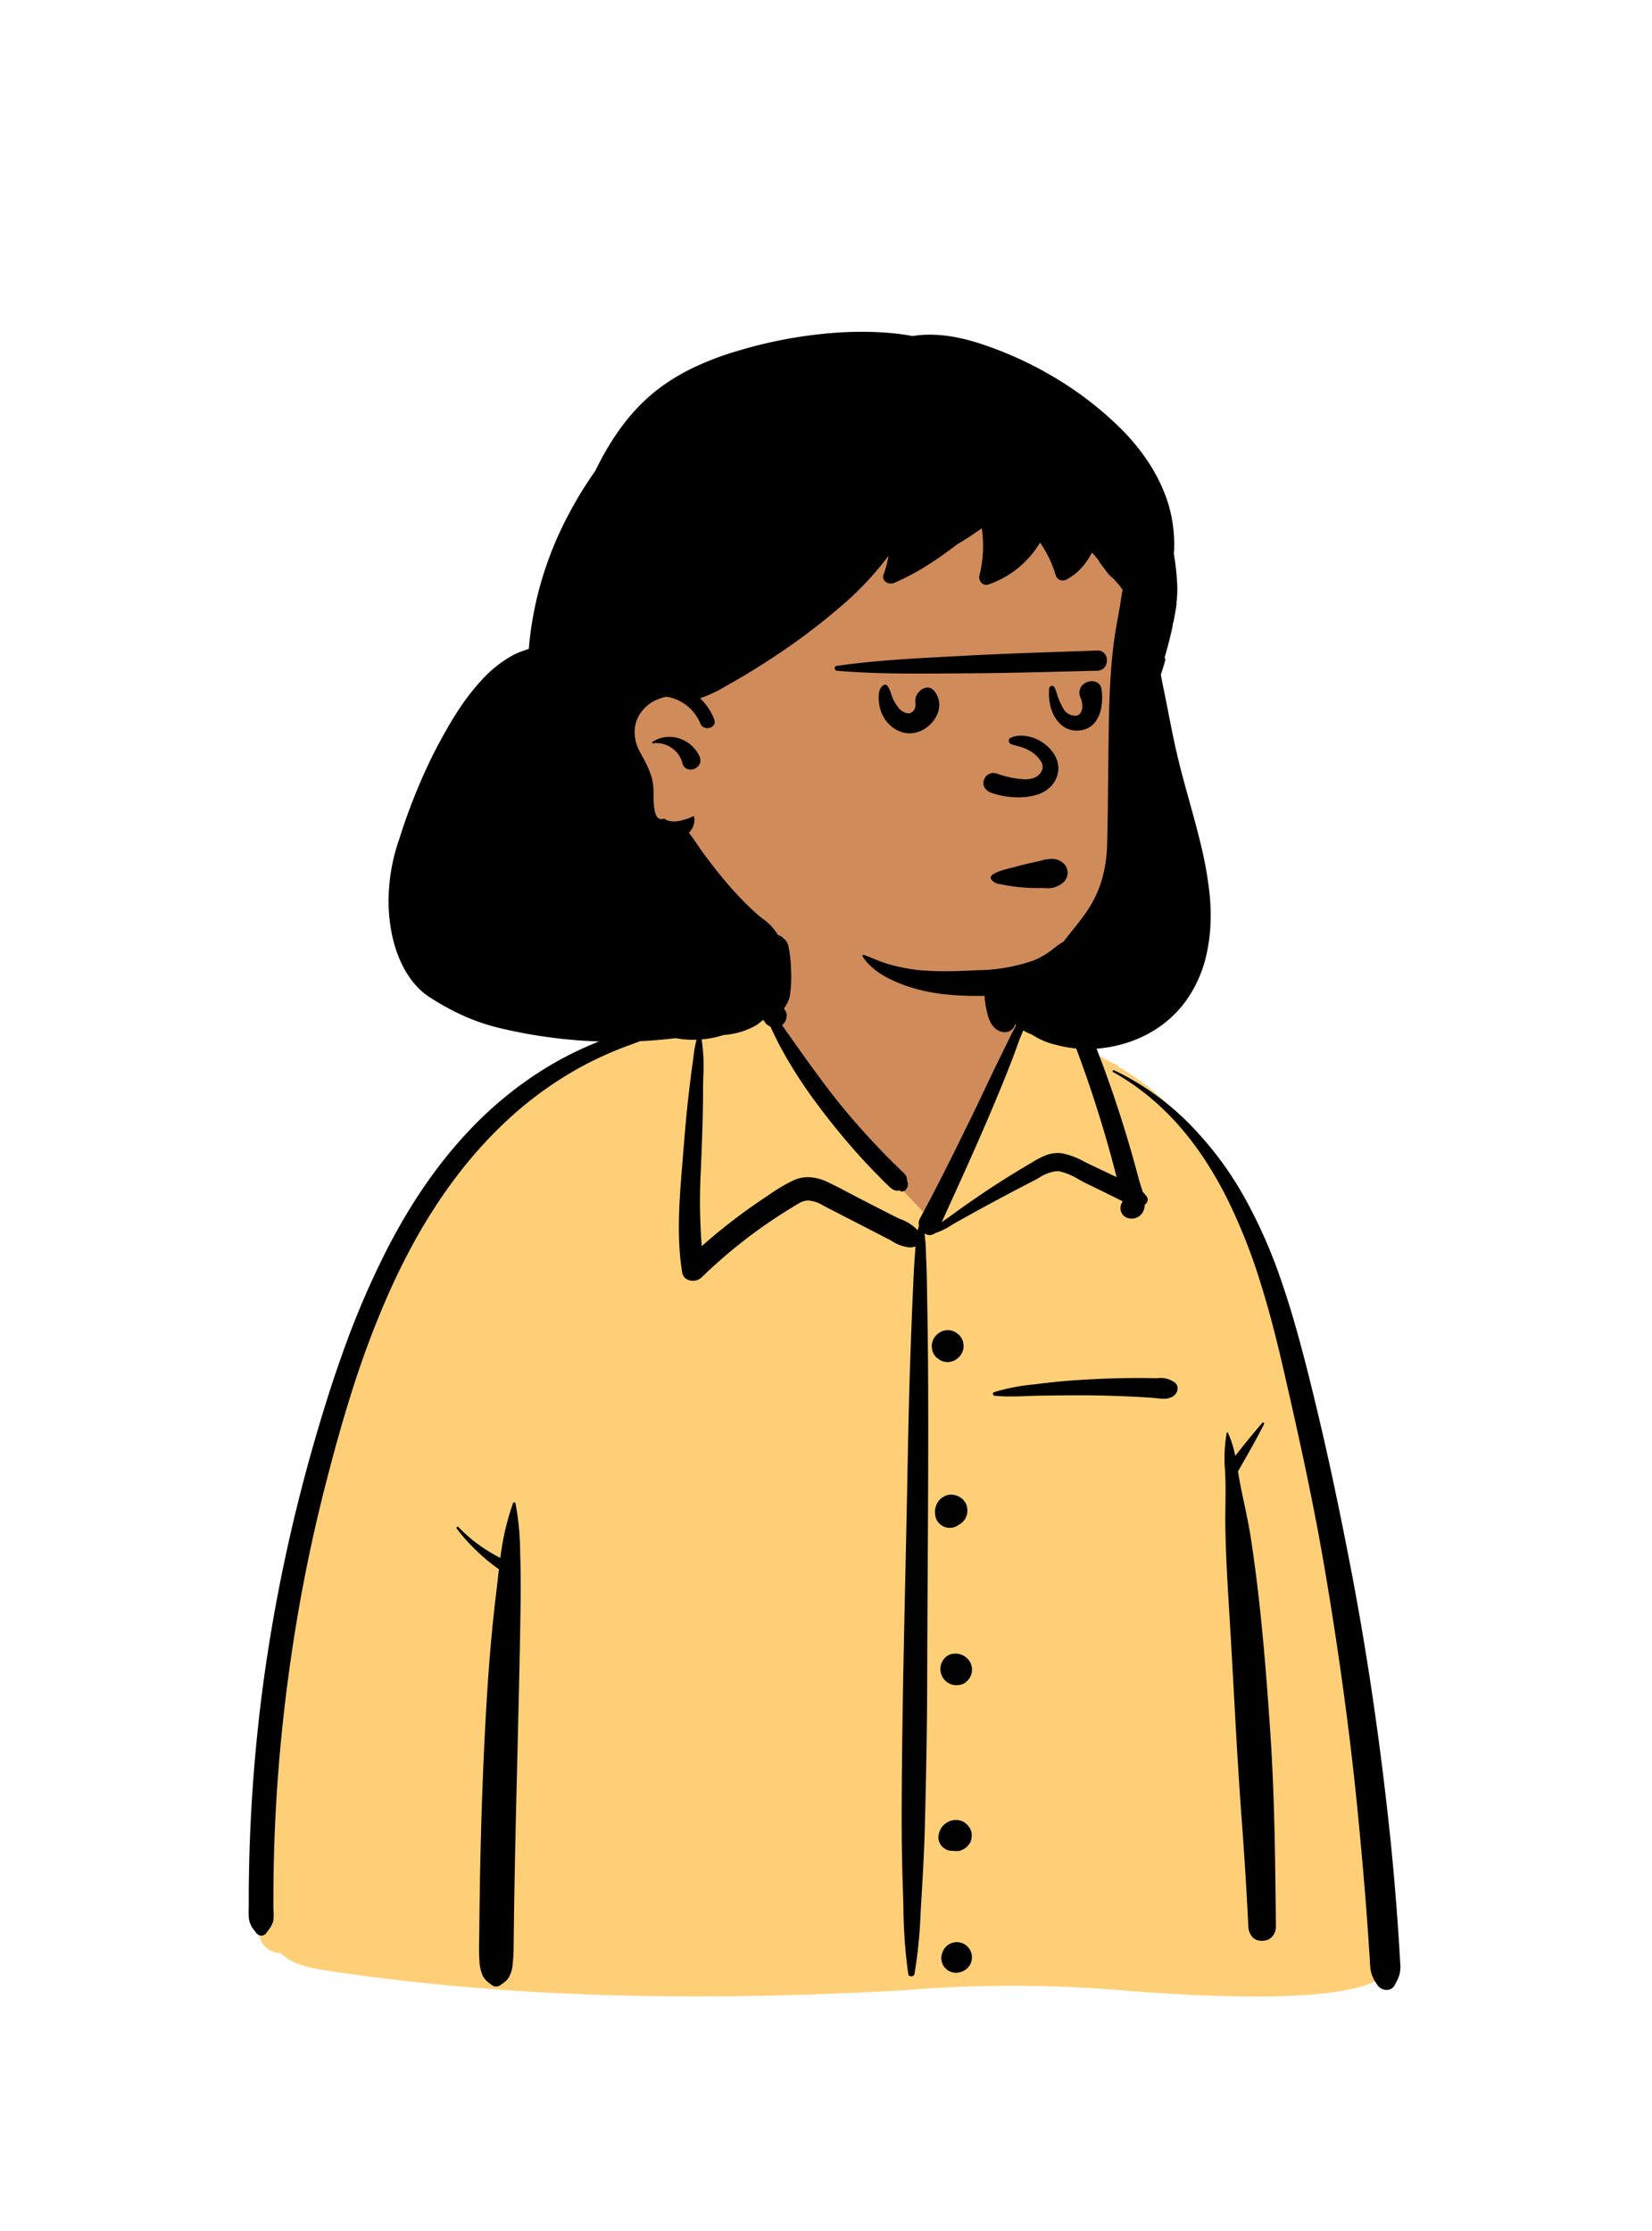 <svg id="peep-88" xmlns="http://www.w3.org/2000/svg" width="240" height="324" viewBox="0 0 240 324">
  <g id="BODY" transform="translate(31.056 135.053)">
    <path id="_Skin" data-name="✋ Skin" d="M10.07,157.667c27.6,4.194,55.7,4.4,83.533,2.882a194.276,194.276,0,0,1,33.068.081c6.5.484,35.016,2.664,37.345-3.163-1.466-31.027-4.436-62.319-13.546-92.159-3.746-10.6-6.964-19.39-14.276-28.158-2.3-2.394-7.274-7.415-10.122-9.052-2.467-1.418-3.5-.912-4.915-3.308-1.408-2.647-2.446-7.067-4.445-8.934-2.035-1.9-5.051-1.221-8.79-.609.687-9.285-3.6-11.649-9.5-13.415C88.049-2.129,77.8-.14,75.193,12.494c-4.841,0-7.561,2.084-10.5,4.087-1.2.819-.366,2.9-1.8,3.548-2.656.946-7.349.714-9.907,1.879C41.355,27.3,31,34.979,24.2,46.192,8.946,70.131-1.529,120.558.283,148.931c-.794,1.246.3,3.032.583,4.372a2.55,2.55,0,0,0,2.684,1.808C5.213,156.9,7.783,157.3,10.07,157.667Z" transform="translate(6.338 -6.763)" fill="#d08b5b"/>
    <path id="_Top" data-name="👕 Top" d="M67.493,2.777A9.532,9.532,0,0,1,74.385,0l.118,0,.857.038-.573,2.812-.029.133-.117.488-.156.639-.055.235-.058.26-.027.125-.026.123-.244,1.195.046.106-.013.271c-.038.981.173,1.521.639,1.694l.037.013.266.085.217.47c.5,1.076.964,2.016,1.442,2.9a65.207,65.207,0,0,0,4.971,7.755q2.731,3.7,5.689,7.049c.887,1,1.823,2.012,2.82,3.039l.858.879.273.276.184.183.229.224.33.315.239.235.078.074a1.77,1.77,0,0,0,.241.2l.025.016.075.045L96.7,36.065l1.405.773.667.37.135-.269.027-.086,1.479-3.248.9-1.989c1.853-4.093,3.295-7.349,4.613-10.449l.164-.387.486-1.154.257-.615c1.178-2.825,2.049-5.005,2.828-7.124l.111-.3.164-.453.244-.683.044-.117c.212-.542-.308-2.512-.82-3.591l-.029-.06-.133-.267-.144-.282a9.764,9.764,0,0,1-.79-2.283q-.05-.216-.094-.434l-.043-.22-.027-.144-.038-.2-.054-.289,1.146-.192.629-.1.274-.043c.355-.055.671-.1.969-.138l.111-.014.2-.024.007.039.409.04.3.031a29.571,29.571,0,0,1,3.467.526l.081.019.146.037.067.018a3.119,3.119,0,0,1,1.773,1.273,7.362,7.362,0,0,1,.834,1.654l.115.287.381.942q.067.172.207.55l.323.88,1.62,4.475,1.658.872c.771.4,1.334.694,1.612.832l.1.048.071.032.571.227-.061.178.069.039c6.824,3.927,12.087,9.969,16.185,17.989l.124.244.127.252c3.266,6.533,5.605,13.824,7.889,23.557l.141.605.111.481.6,2.6c2.238,9.807,3.775,17.121,5.048,24.3l.083.468.212,1.219q2.4,13.932,4.007,27.606l.178,1.534c.447,3.916.85,7.964,1.288,12.825l.059.653.193,2.183q.308,3.529.563,7.044l.083,1.171.171,2.546.1,1.451.012.2.041.756.011.177c.015.227.033.419.055.6l.017.13.019.127a3.134,3.134,0,0,0,.353,1l.048.087.317.567-.575.3c-3,1.58-8.9,2.275-17,2.311h-.752c-3.934,0-8.1-.154-12.454-.413l-.984-.06-.821-.052-1.055-.071-.548-.038-2.288-.167a192.825,192.825,0,0,0-32.972-.079c-31,1.7-57.758.981-82.908-2.775l-.762-.115-.561-.091-.335-.056c-2.668-.456-4.343-1.04-5.65-2.265l-.068-.065-.057-.056H3.352a3.194,3.194,0,0,1-2.968-2.137l-.023-.068-.029-.095-.02-.094c-.021-.091-.047-.19-.078-.3l-.025-.083L0,140.267l.7-.128A.3.3,0,0,0,.884,140l.058-.083.1-.14.244-.334a2.671,2.671,0,0,0,.451-.823,3,3,0,0,0,.071-.827l0-.177-.028-.642c0-.052,0-.1,0-.14v-.969l0-.994c0-.434,0-.857.007-1.272l.006-.618.006-.5q.051-4.13.242-8.251.375-8.044,1.285-16.051A242.17,242.17,0,0,1,9.1,76.164l.262-1.031a173.453,173.453,0,0,1,9-27.4c4.4-10,9.759-18.234,16.51-24.814a54.356,54.356,0,0,1,12.19-9.015,52.993,52.993,0,0,1,6.434-2.893l.328-.122.53-.194.406-.15,1.309-.489c.275-.1.575-.219.929-.358l.219-.087,2.345-.936.389-.153.433-.168.318-.122c.52-.2.991-.372,1.429-.524l.258-.089.235-.079,1-.346-.02.911A1.757,1.757,0,0,0,64.094,9.5l.012.01.012.01.011.007.061,0h.236a.412.412,0,0,0,.069-.047c.337-.286.493-.669.645-1.549l.04-.245.07-.458.028-.173a4.984,4.984,0,0,1,.361-1.333,7.848,7.848,0,0,1,.961-1.6L66.689,4l.36-.433L67.1,3.5a1.091,1.091,0,0,0,.218-.381l.006-.028.036-.182Z" transform="translate(6.338 4.851)" fill="#ffcf77"/>
    <path id="_Ink" data-name="🖍 Ink" d="M165.324,152.975a1.642,1.642,0,0,1-1.347-.714l-.164-.252a4.681,4.681,0,0,1-.8-1.842,13.807,13.807,0,0,1-.131-1.492c-.011-.213-.022-.433-.038-.647-.052-.724-.1-1.454-.148-2.16v-.017c-.038-.565-.076-1.149-.117-1.723-.19-2.714-.407-5.474-.645-8.2-.739-8.463-1.242-13.084-1.6-16.165-1.078-9.347-2.465-18.963-4.12-28.583-1.638-9.518-3.714-18.89-5.714-27.6l-.218-.948c-1.111-4.828-2.146-8.723-3.255-12.258A82.79,82.79,0,0,0,142.3,38.358a56.684,56.684,0,0,0-3.135-5.556,45.354,45.354,0,0,0-3.772-5.062,38.288,38.288,0,0,0-4.5-4.425,35.1,35.1,0,0,0-5.314-3.644.131.131,0,0,1-.07-.152.155.155,0,0,1,.22-.1,38.64,38.64,0,0,1,10.854,7.7,49.594,49.594,0,0,1,8.029,10.664A74.006,74.006,0,0,1,150.2,50.534c1.584,4.646,2.831,9.389,3.843,13.415l.081.323c2.186,8.727,4.237,18.193,6.271,28.938.908,4.8,1.757,9.765,2.522,14.769.736,4.813,1.419,9.807,2.028,14.846.656,5.423,1.159,10.245,1.536,14.74.206,2.459.4,4.944.562,7.385.078,1.138.137,2.077.185,2.956l.039.74c.005.106.012.214.018.318a5.523,5.523,0,0,1-.071,1.687,6.247,6.247,0,0,1-.568,1.335c-.044.085-.094.181-.142.276A1.282,1.282,0,0,1,165.324,152.975Zm-129.375-.492a1.11,1.11,0,0,1-.7-.274l-.132-.1-.093-.073,0,0a3.112,3.112,0,0,1-.992-1.069,6,6,0,0,1-.513-2.367l0-.02c-.076-.948-.056-1.921-.036-2.862.006-.3.013-.608.016-.914.025-2.5.061-5.038.1-7.551.177-10.1.526-19.149,1.066-27.675.288-4.539.674-8.918,1.148-13.016l.1-.81c.073-.615.144-1.24.212-1.843.075-.661.152-1.344.234-2.021A28.466,28.466,0,0,1,30.237,86a.181.181,0,0,1-.02-.194.167.167,0,0,1,.144-.1.16.16,0,0,1,.115.054,22.236,22.236,0,0,0,2.865,2.5,23.967,23.967,0,0,0,3.225,1.98A36.937,36.937,0,0,1,38.4,82.3a.215.215,0,0,1,.2-.134.16.16,0,0,1,.163.134,38.843,38.843,0,0,1,.676,7.144q.007.22.014.44c.072,2.192.086,4.587.043,7.538-.1,7.151-.283,14.415-.456,21.44l0,.093c-.049,2.009-.1,4.087-.149,6.13-.1,4.062-.206,8.884-.291,13.841-.029,1.7-.055,3.448-.076,5.191l-.025,2.282a27.85,27.85,0,0,1-.162,3.014,4.291,4.291,0,0,1-.62,1.864,2.639,2.639,0,0,1-.757.712c-.077.055-.156.111-.233.17l-.067.052A1.133,1.133,0,0,1,35.949,152.483ZM96.271,151a.429.429,0,0,1-.451-.34,74.624,74.624,0,0,1-.7-9.749v-.023c-.013-.46-.026-.935-.04-1.4l-.024-.745c-.139-4.042-.2-8.08-.188-12,.042-11.765.306-23.721.561-35.284v0l0-.072c.053-2.421.109-4.925.161-7.387.041-1.921.079-3.874.115-5.764v-.051c.1-5.133.2-10.441.375-15.662.129-3.892.263-7.405.411-10.739l.014-.307v0c.065-1.469.132-2.988.232-4.481l.048-.684c.016-.221.031-.443.046-.658v0c.015-.216.03-.44.046-.661a2.464,2.464,0,0,1-.848.15,5.653,5.653,0,0,1-2.589-.932c-.2-.112-.414-.228-.619-.334l-1.228-.632-.091-.047c-1.032-.532-2.1-1.081-3.164-1.628l-1.5-.766L83.848,39.26l-.335-.173h0a4.9,4.9,0,0,0-2.2-.757,2.6,2.6,0,0,0-1.29.365A73.807,73.807,0,0,0,65.766,49.53a1.8,1.8,0,0,1-1.228.454,1.761,1.761,0,0,1-1-.294,1.32,1.32,0,0,1-.557-.9,37.385,37.385,0,0,1-.414-3.966c-.067-1.248-.084-2.55-.052-3.982.059-2.657.282-5.355.5-7.963l0-.042q.036-.434.071-.867l.168-2.076c.182-2.215.411-4.83.723-7.428l.014-.113v0c.126-1.048.256-2.131.4-3.195l.112-.827c.033-.238.065-.48.1-.714v-.006a18.768,18.768,0,0,1,.595-3.138.9.9,0,0,1-.347-.205,2.482,2.482,0,0,1-.675-2.1,7.773,7.773,0,0,1,.6-2.258,10.007,10.007,0,0,1,2.338-3.421,1.278,1.278,0,0,1,.84-.359,12.6,12.6,0,0,1,2.715-1.388,8.549,8.549,0,0,1,2.863-.517,7.7,7.7,0,0,1,2.328.363c.1-.454.17-.8.242-1.121l.086-.372c.047-.2.087-.429.13-.671a9.689,9.689,0,0,1,.306-1.347A2.139,2.139,0,0,1,77.279.023.1.1,0,0,1,77.341,0a.064.064,0,0,1,.05.023A2.765,2.765,0,0,1,77.8,1.865c0,.129,0,.251,0,.372l0,.069c.031.942.043,1.941.039,3.241L77.836,8.99c0,.175-.006.356-.012.532-.009.3-.019.611,0,.911l.013.184a1.135,1.135,0,0,1,.3,1.049,1.487,1.487,0,0,1-.66,1.182l.819,1.163.82,1.162c2.047,2.9,3.644,5.1,5.179,7.106,1.755,2.3,3.7,4.608,5.78,6.865,1.064,1.155,2.055,2.193,3.028,3.171.29.292.589.583.879.864l.394.383.422.418c.058.058.117.114.18.173h0a2.583,2.583,0,0,1,.548.639,1.93,1.93,0,0,1,.117.515,1.171,1.171,0,0,0,.038.207,1.2,1.2,0,0,1-.1,1.1.8.8,0,0,1-.678.4.906.906,0,0,1-.327-.065l.04-.027c.053-.037.077-.062.073-.075s-.013-.011-.032-.011a1.7,1.7,0,0,0-.352.081,1.412,1.412,0,0,1-.654-.16l-.061-.033a2.874,2.874,0,0,1-.656-.536l-.119-.117-.058-.055c-.451-.423-.891-.874-1.316-1.31l-.235-.241c-1.126-1.151-2.145-2.244-3.115-3.342-1.967-2.227-3.892-4.613-5.724-7.092a66.179,66.179,0,0,1-5.019-7.83c-.5-.935-1-1.937-1.56-3.154a1.454,1.454,0,0,1-.938-.919,3.8,3.8,0,0,1-.172-1.547,14.28,14.28,0,0,1-.857-2.514.141.141,0,0,1,.131-.166.111.111,0,0,1,.084.041,13.833,13.833,0,0,1,.86,1.1c.094-.461.2-.9.3-1.28v0c.07-.283.13-.528.172-.728l.423-2.077c-.133-.007-.27-.011-.408-.011a9.02,9.02,0,0,0-3.386.684,8.33,8.33,0,0,0-2.847,1.9,2.158,2.158,0,0,1-.566.942h0c-.065.077-.133.157-.2.241a7.3,7.3,0,0,0-.966,1.573,6.361,6.361,0,0,0-.382,1.61,3.659,3.659,0,0,1-.931,2.374,1.054,1.054,0,0,1-.365.2,27.39,27.39,0,0,1,.3,6.029v0c-.014.576-.028,1.172-.03,1.745v.223c0,2.961-.1,5.941-.2,8.5l-.111,2.8a82.783,82.783,0,0,0,.125,11.192c1.654-1.466,3.385-2.88,5.144-4.205,1.158-.872,2.358-1.727,3.565-2.54l.984-.658.041-.028a24.084,24.084,0,0,1,3.635-2.143,5.045,5.045,0,0,1,2.063-.443,6.753,6.753,0,0,1,2.86.716c1.113.519,2.219,1.1,3.289,1.669h0c.491.259,1,.528,1.5.785,1.237.637,2.493,1.278,3.707,1.9l.174.089.982.5c.26.133.547.262.851.4a6.723,6.723,0,0,1,2.585,1.657c.052-.233.112-.458.177-.669a1.478,1.478,0,0,1,.142-1.054c2.577-4.737,4.934-9.516,7.528-14.824.6-1.233,1.2-2.493,1.779-3.712l0-.006c.6-1.269,1.224-2.582,1.854-3.866l1.2-2.451c.241-.491.427-.869.6-1.224s.357-.708.532-1.053c.129-.252.262-.513.391-.77.06-.119.128-.24.194-.358v0c.076-.135.154-.274.221-.412l.06-.13c0-.006.219-.687.134-.818a.043.043,0,0,0-.038-.021.077.077,0,0,0-.027.006l-.019.009a.116.116,0,0,1-.057.016.1.1,0,0,1-.09-.06.119.119,0,0,1,.015-.127.41.41,0,0,1,.323-.173.816.816,0,0,1,.618.492c.4.8-.1,1.949-.5,2.875-.1.235-.2.457-.268.652l-.019.053c-1.124,3.183-2.391,6.275-3.593,9.143-2.319,5.534-4.845,11.08-7.288,16.444l-.348.765-.031.1c.316-.243.645-.472.962-.694h0c.243-.17.473-.33.691-.492,1.3-.967,2.69-1.913,3.912-2.749,2.218-1.516,4.641-3.042,7.406-4.666l.5-.3a11.135,11.135,0,0,1,1.629-.812,4.854,4.854,0,0,1,1.738-.341,4.326,4.326,0,0,1,.629.046,11.228,11.228,0,0,1,3.283,1.236c.213.106.432.216.646.319l.129.062,3.871,1.841c-.379-1.514-.814-3.127-1.329-4.931-.9-3.145-1.909-6.34-3-9.5-.98-2.827-2.052-5.675-3.277-8.708l-.35-.863-.038-.1-.011-.029a8.252,8.252,0,0,0-.806-1.657A2.516,2.516,0,0,0,115.828,8.1a5.84,5.84,0,0,0-1.517-.145h-.405a4.035,4.035,0,0,1-2.22-.451.165.165,0,0,1-.073-.166.147.147,0,0,1,.111-.123l.763-.192a13.887,13.887,0,0,1,3.234-.509,5.006,5.006,0,0,1,1.234.141,4.781,4.781,0,0,1,1.989,1.11,6.966,6.966,0,0,1,1.42,1.792,29.281,29.281,0,0,1,1.612,3.666c.113.293.23.6.348.894l.1.24c.7,1.745,1.372,3.5,2,5.214,1.257,3.447,2.43,7.015,3.486,10.6.481,1.636.955,3.331,1.448,5.182.069.261.162.55.26.856v0c.091.282.184.574.27.875a5.012,5.012,0,0,1,.583.68.726.726,0,0,1,.131.561.979.979,0,0,1-.422.614,2.243,2.243,0,0,1-.341,1.191,1.871,1.871,0,0,1-1.574.829,1.666,1.666,0,0,1-1.213-.486,1.528,1.528,0,0,1-.392-1.165,1.449,1.449,0,0,1,.29-.776l0-.037-.019-.067c-.238-.114-.472-.233-.719-.359h0c-.176-.09-.358-.183-.543-.274L121.592,35.8c-.314-.155-.63-.329-.966-.514a9.492,9.492,0,0,0-2.824-1.189,2.189,2.189,0,0,0-.364-.03,5.812,5.812,0,0,0-2.625.97c-.2.111-.384.215-.566.311l-.068.035c-2.772,1.421-5.493,2.882-7.555,4-.711.384-1.429.784-2.122,1.171l-.009.005c-.5.277-1.01.563-1.517.841-.28.153-.56.322-.856.5h0a10.108,10.108,0,0,1-2.406,1.177,1.233,1.233,0,0,1-.771.271,1.469,1.469,0,0,1-.766-.23A23.857,23.857,0,0,1,98.4,46.1c.011.341.023.693.04,1.041.073,1.494.095,3.016.116,4.488,0,.308.009.627.014.94l.012.678c.074,3.83.117,7.756.133,12,.035,9.078-.018,18.307-.068,27.233-.029,5.083-.059,10.339-.072,15.511-.016,6.261-.123,12.885-.346,21.477-.082,3.169-.261,6.352-.422,9.088l-.1,1.651c-.029.495-.058,1-.085,1.484a69.959,69.959,0,0,1-.89,8.96A.447.447,0,0,1,96.271,151Zm6.5-.51a2.192,2.192,0,0,1-.569-.077,2.144,2.144,0,0,1-1.5-2.636l.052-.124a2.206,2.206,0,0,1,1.537-1.538,2.175,2.175,0,0,1,.577-.077,2.192,2.192,0,0,1,2.134,1.639,2.2,2.2,0,0,1-1.462,2.661l-.079.024-.124.052A2.195,2.195,0,0,1,102.771,150.487Zm44.492-4.65a3.718,3.718,0,0,1-.559-.048,1.589,1.589,0,0,1-1.051-.718,2.448,2.448,0,0,1-.419-1.214c-.235-4.922-.557-10.118-.986-15.883-.463-6.225-.813-12.565-1.15-18.7v-.014c-.171-3.1-.348-6.312-.537-9.466l-.2-3.282c-.194-3.231-.406-6.987-.472-10.676-.019-1.069,0-2.155.012-3.2.018-1.269.037-2.581-.005-3.87-.012-.368-.029-.75-.045-1.119a21.455,21.455,0,0,1,.233-5.561.1.1,0,0,1,.1-.072.087.087,0,0,1,.082.048,14.763,14.763,0,0,1,1.058,3.356c1.232-1.558,2.562-3.219,3.945-4.808a.137.137,0,0,1,.1-.052.167.167,0,0,1,.136.083.162.162,0,0,1,.009.161c-1.195,2.343-2.512,4.642-3.787,6.865.1.607.2,1.235.324,1.85.176.9.368,1.806.554,2.683v0c.347,1.635.706,3.326.967,5.019,1.508,9.751,2.256,19.68,2.839,28.222.63,9.229.725,18.623.818,27.708l.007.7a2.09,2.09,0,0,1-.414,1.216,1.722,1.722,0,0,1-1.056.716A2.751,2.751,0,0,1,147.264,145.836Zm-145.41-.748a.962.962,0,0,1-.766-.418l-.148-.2-.023-.031a3.485,3.485,0,0,1-.883-1.818C-.01,142.071,0,141.5.007,140.947c0-.241.007-.489.006-.733-.006-1.444.008-2.975.045-4.819.062-3.061.184-6.166.363-9.23.371-6.319.987-12.595,1.831-18.652.76-5.456,1.725-10.977,2.866-16.41,1.134-5.4,2.471-10.839,3.974-16.178,1.6-5.683,3.159-10.6,4.765-15.02a124.643,124.643,0,0,1,6.23-14.463c1.139-2.221,2.352-4.365,3.6-6.37,1.322-2.116,2.724-4.139,4.17-6.012a63.7,63.7,0,0,1,4.78-5.522,55.877,55.877,0,0,1,5.434-4.9,52.9,52.9,0,0,1,5.609-3.863A49.171,49.171,0,0,1,49.76,15.7a32.157,32.157,0,0,1,6.611-2.036,32.77,32.77,0,0,1,4.486-.406c.733-.032,1.491-.065,2.242-.124h.013a.115.115,0,0,1,.12.116.151.151,0,0,1-.132.163,27.2,27.2,0,0,0-6.275,1.8l-.006,0c-.347.13-.706.265-1.057.393l-.2.074a52.81,52.81,0,0,0-7.008,3.1A53.629,53.629,0,0,0,36.5,27.686a63.78,63.78,0,0,0-5.011,5.5,71.839,71.839,0,0,0-4.352,5.995c-1.307,2.007-2.574,4.16-3.764,6.4-1.124,2.115-2.216,4.376-3.246,6.718a138.446,138.446,0,0,0-5.223,14.046c-1.332,4.209-2.6,8.748-4,14.283C9.6,85.788,8.448,91.127,7.483,96.5c-.939,5.229-1.728,10.634-2.346,16.063-.6,5.294-1.033,10.681-1.282,16.009-.127,2.725-.208,5.493-.242,8.229-.016,1.271-.022,2.65-.021,4.217,0,.178.009.366.018.564a5.066,5.066,0,0,1-.075,1.516,4.035,4.035,0,0,1-.709,1.247c-.082.112-.16.218-.234.325A.893.893,0,0,1,1.854,145.088Zm101.018-12.279-.116,0-.068,0,.041.005-.071-.008c-.067-.006-.134-.013-.2-.022l-.058-.007-.078-.009c-.03,0-.054,0-.077,0l-.053,0c-.037,0-.076.005-.114.005a2.006,2.006,0,0,1-1.288-.586,1.936,1.936,0,0,1-.431-.644,1.6,1.6,0,0,1-.149-.758l.02-.19a2.169,2.169,0,0,1,.2-.771,2.344,2.344,0,0,1,.569-.825,2.539,2.539,0,0,1,1.732-.705h.019a2.231,2.231,0,0,1,1.17.306l.458.355c.117.151.239.308.371.48a2.047,2.047,0,0,1,.265,1.424,1.67,1.67,0,0,1-.265.83l-.349.452a2.986,2.986,0,0,1-1.021.6A1.617,1.617,0,0,1,102.872,132.809Zm-.064-24.094a2.166,2.166,0,0,1-.87-.177,2.273,2.273,0,0,1-1.047-.864l-.041-.067c-.017-.027-.033-.055-.049-.084l-.022-.043a2.332,2.332,0,0,1,.35-2.713,2.059,2.059,0,0,1,1.546-.638,2.494,2.494,0,0,1,1.167.287,2.8,2.8,0,0,1,.457.334h0l.121.1a2.264,2.264,0,0,1,.666,1.608,2.037,2.037,0,0,1-.175.869,2.3,2.3,0,0,1-.491.74l-.1.093a1.851,1.851,0,0,1-.907.492A3.384,3.384,0,0,1,102.808,108.715Zm-.96-22.851a2.112,2.112,0,0,1-.561-.075,2.153,2.153,0,0,1-1.5-1.5L99.744,84a2.563,2.563,0,0,1,.048-1.1,2.991,2.991,0,0,1,.262-.655,2.324,2.324,0,0,1,.607-.7,2.588,2.588,0,0,1,.824-.42,1.806,1.806,0,0,1,.54-.085,1.774,1.774,0,0,1,.387.043,2.279,2.279,0,0,1,1.1.458,1.172,1.172,0,0,1,.417.417,1.759,1.759,0,0,1,.416.791l.083.618-.083.618-.234.556-.195.252a2.6,2.6,0,0,1-.809.675A2.174,2.174,0,0,1,101.848,85.864ZM132.923,67.12a9.27,9.27,0,0,1-1.034-.079c-.216-.025-.439-.05-.654-.065-1.094-.073-2.214-.136-3.328-.186-2.314-.1-4.424-.158-6.451-.167l-1.031,0c-1.644,0-3.414.016-5.411.048-.61.01-1.238.033-1.845.056-.819.031-1.666.062-2.5.062a22.079,22.079,0,0,1-2.289-.105.28.28,0,0,1-.259-.245.262.262,0,0,1,.188-.28,28.591,28.591,0,0,1,5.807-1.123l.687-.085c2.146-.271,4.384-.475,6.65-.606,2.426-.139,4.672-.214,6.867-.23.341,0,.688,0,1.031,0,.538,0,1.087,0,1.631.009l.665.009c.146,0,.288,0,.426,0a3.386,3.386,0,0,1,2.52.674,1.036,1.036,0,0,1,.359.861,1.435,1.435,0,0,1-.607,1.066A2.376,2.376,0,0,1,132.923,67.12Zm-31.3-5.325h-.073a2.318,2.318,0,0,1-1.169-.317l-.469-.363a2.325,2.325,0,0,1-.6-1.023l-.083-.616a2.4,2.4,0,0,1,2.244-2.319l.073,0a2.307,2.307,0,0,1,1.1.276l.073.041.469.362a2.326,2.326,0,0,1,.6,1.023l.083.616a2.4,2.4,0,0,1-2.244,2.32ZM109.9,13.884h-.055a2.2,2.2,0,0,1-1.474-.625,3.745,3.745,0,0,1-.861-1.415,13.25,13.25,0,0,1-.606-3.391,9.657,9.657,0,0,1,.245-3A8.269,8.269,0,0,1,108.352,2.7a.657.657,0,0,1,.552-.322.771.771,0,0,1,.58.3.631.631,0,0,1,.143.527,22.909,22.909,0,0,0,.489,4.819,9.145,9.145,0,0,0,.737,2.137l.144.283a2.481,2.481,0,0,1,.191,2.673,1.723,1.723,0,0,1-.549.552A1.41,1.41,0,0,1,109.9,13.884Z" transform="translate(5.07 0.962)"/>
  </g>
  <g id="HEAD" transform="translate(78.592 38.043)">
    <path id="_Skin-2" data-name="✋ Skin" d="M55.362.034C31.1-.853,7.914,15.495.108,38.6a2.607,2.607,0,0,0,2.979,3.2C1.266,51,5.247,63.372,15.617,64.677c2.124.269,4.259.114,6.386.309,1.9.174,12.217,5.995,16.082,7.358,8.137,2.849,28.612,2.328,36.757,0,.3.676,6.622-25.329,8.063-33.392.525-3.493-4.275-6.08-3.921-9.68.455-4.624,5.85-10.263,4.2-14.665C78.824,3.4,66.178.276,55.362.034Z" transform="translate(7.379 30.646)" fill="#d08b5b"/>
    <path id="_Ink-2" data-name="🖍 Ink" d="M101.558,104.16a17.517,17.517,0,0,1-4.387-.554l-.237-.063a10.589,10.589,0,0,1-3.482-1.493,7.048,7.048,0,0,1-2.755-1.8,7.207,7.207,0,0,1-1.181-1.818,3.768,3.768,0,0,1-.368-2.119c-1.065.087-2.233.129-3.571.129H85.35a41.721,41.721,0,0,1-4.635-.241,25.442,25.442,0,0,1-4.546-.911,19.776,19.776,0,0,1-4.062-1.677,11.263,11.263,0,0,1-1.818-1.268,7.733,7.733,0,0,1-1.431-1.623.149.149,0,0,1,0-.154.16.16,0,0,1,.135-.088.133.133,0,0,1,.043.007c.479.169.954.363,1.414.551a18.7,18.7,0,0,0,2.345.838,26.492,26.492,0,0,0,3.9.786,41.144,41.144,0,0,0,4.25.2c1.07,0,2.24-.032,3.575-.1l.893-.046a25.743,25.743,0,0,0,8.263-1.407A11.513,11.513,0,0,0,96.5,89.653l.135-.108a13.464,13.464,0,0,1,1.423-.993c.067-.086.139-.177.209-.268.323-.415.658-.833.982-1.237.784-.977,1.6-1.987,2.3-3.047a16.145,16.145,0,0,0,2.12-4.59,20.431,20.431,0,0,0,.718-5.02c.081-2.808.109-5.664.136-8.427v-.005c.009-.919.018-1.87.029-2.8l.016-1.248c.007-.555.014-1.12.021-1.667v-.024c.043-3.663.088-7.45.373-11.16.168-2.194.4-4.13.7-5.921l.073-.42.535-3.024c.049-.277.091-.561.131-.836.067-.452.135-.918.237-1.369a6.039,6.039,0,0,0-.647-.876c-.232-.261-.47-.516-.693-.755l-.167-.148a5.481,5.481,0,0,1-1.018-1.138l-.074-.116a10.256,10.256,0,0,1-.917-1.277l-.051-.089-.019-.025c-.061-.077-.124-.157-.189-.234-.21-.253-.436-.5-.691-.758a10.221,10.221,0,0,1-1.538,2.236,7.971,7.971,0,0,1-2.169,1.677,1.149,1.149,0,0,1-.531.133,1.047,1.047,0,0,1-1.018-.764,16.168,16.168,0,0,0-2.277-4.738,14.108,14.108,0,0,1-3.208,3.7A13.923,13.923,0,0,1,87.124,36.7a.944.944,0,0,1-.3.052.991.991,0,0,1-.776-.4,1.12,1.12,0,0,1-.216-.949,17.665,17.665,0,0,0,.348-6.874c-1.2.862-2.44,1.669-3.678,2.4a51.929,51.929,0,0,1-4.348,3.055,34.769,34.769,0,0,1-4.7,2.478,1.27,1.27,0,0,1-1.46-.369.873.873,0,0,1-.088-.824,15.843,15.843,0,0,0,.679-2.506l.034-.2s0-.008,0-.012v-.006a46.142,46.142,0,0,1-7.267,7.63,92.517,92.517,0,0,1-8.712,6.586c-2.527,1.7-5.211,3.349-7.556,4.642a19.15,19.15,0,0,1-3.8,1.8h-.038a8.534,8.534,0,0,1,2.055,3.08.876.876,0,0,1-.062.832,1.11,1.11,0,0,1-.919.44,1.091,1.091,0,0,1-1.036-.67l-.016-.04A6.366,6.366,0,0,0,40.387,53a6.31,6.31,0,0,0-1.839.634,5.286,5.286,0,0,0-1.5,1.166,4.979,4.979,0,0,0-1.3,3.01,6.005,6.005,0,0,0,.764,3.2l.164.308.146.272a15.807,15.807,0,0,1,1.434,3.229,9.814,9.814,0,0,1,.242,2.543,12.064,12.064,0,0,0,.131,2.041l.015.08a2.6,2.6,0,0,0,.3.871.777.777,0,0,0,.681.416,1.036,1.036,0,0,0,.231-.028c.064-.015.125-.035.182-.054a1.785,1.785,0,0,0,.627.321,2.737,2.737,0,0,0,.767.1,5.045,5.045,0,0,0,1.16-.155,9.075,9.075,0,0,0,1.736-.624,1.357,1.357,0,0,1,.1.467,2.691,2.691,0,0,1-.805,1.959c.452.573.873,1.188,1.28,1.783.311.455.633.924.965,1.37,1.264,1.7,2.354,3.072,3.43,4.328a48.83,48.83,0,0,0,4.018,4.145c.277.256.6.515.946.788a7.724,7.724,0,0,1,2.3,2.426,2.232,2.232,0,0,1,.954.58A2.344,2.344,0,0,1,58.1,89.27a19.153,19.153,0,0,1,.372,3.547,18.756,18.756,0,0,1-.167,3.567,4.252,4.252,0,0,1-1.039,2.06,8.6,8.6,0,0,1-1.8,1.476,1.038,1.038,0,0,1-.578.176,1.16,1.16,0,0,1-.541-.14,5.9,5.9,0,0,1-1.016.792,11.193,11.193,0,0,1-4.695,1.38,14.317,14.317,0,0,1-4.373.689,13.919,13.919,0,0,1-2.555-.236c-.846.1-1.6.179-2.3.241-2.112.184-4.259.278-6.381.278a72.316,72.316,0,0,1-17.172-2.055,29.512,29.512,0,0,1-5.133-1.79A36.61,36.61,0,0,1,5.909,96.6,9.746,9.746,0,0,1,4.054,95.02a12.461,12.461,0,0,1-1.539-2.091,15.99,15.99,0,0,1-1.2-2.522,19.774,19.774,0,0,1-.828-2.874A24.349,24.349,0,0,1,.05,81.041a27.383,27.383,0,0,1,1.355-6.959l.246-.734A84.744,84.744,0,0,1,6.573,61.171l.241-.462c1.133-2.161,2.053-3.775,2.983-5.234a34.2,34.2,0,0,1,3.625-4.794,17.755,17.755,0,0,1,4.716-3.758,13.34,13.34,0,0,1,1.751-.71h0c.159-.056.323-.114.484-.172l.016-.194.017-.193c.054-.657.119-1.264.2-1.857a50.487,50.487,0,0,1,1.376-6.832,51.624,51.624,0,0,1,2.32-6.606,57.032,57.032,0,0,1,5.72-10.154c.176-.362.335-.683.488-.982a38.668,38.668,0,0,1,3.267-5.338,28.247,28.247,0,0,1,4.215-4.612,26.263,26.263,0,0,1,2.843-2.136A30.479,30.479,0,0,1,43.906,5.39a41.649,41.649,0,0,1,6.61-2.558A66.083,66.083,0,0,1,65.067.124C66.313.042,67.551,0,68.746,0,70.13,0,71.5.056,72.828.167a32.145,32.145,0,0,1,3.264.448,15.779,15.779,0,0,1,2.544-.2,20.221,20.221,0,0,1,3.684.359,28.768,28.768,0,0,1,3.609.935,53.331,53.331,0,0,1,10.785,4.9,50.191,50.191,0,0,1,9.411,7.2,31.479,31.479,0,0,1,3.885,4.57,25.291,25.291,0,0,1,2.811,5.289,20,20,0,0,1,1.273,6.019l.013.249a15.752,15.752,0,0,1-.032,2.306,34.077,34.077,0,0,1,.508,4.93,17.377,17.377,0,0,1-.134,2.287l.032.072c-.13.879-.291,1.789-.478,2.7l-.046.059c-.018.128-.037.257-.056.381l0,.018-.022.147c-.106.493-.209.944-.314,1.38-.229.954-.494,1.949-.787,2.959a.378.378,0,0,0,.091.4c-.216.776-.446,1.523-.685,2.219.137.714.255,1.314.38,1.921.237,1.143.466,2.308.687,3.434v.006c.421,2.146.856,4.364,1.37,6.529.506,2.133,1.106,4.292,1.685,6.38h0c.622,2.239,1.265,4.554,1.8,6.85a53.754,53.754,0,0,1,1.188,6.961,29.252,29.252,0,0,1,.113,4.071,25.1,25.1,0,0,1-.5,4.073,18.411,18.411,0,0,1-3.264,7.411,16.364,16.364,0,0,1-5.228,4.476,18,18,0,0,1-3.167,1.351,19.259,19.259,0,0,1-3.4.748A17.963,17.963,0,0,1,101.558,104.16Zm-57.7-40.582a1.192,1.192,0,0,1-.718-.226,1.25,1.25,0,0,1-.457-.729,3.783,3.783,0,0,0-1.39-2.069,3.9,3.9,0,0,0-2.353-.824,3.434,3.434,0,0,0-.507.038l-.023,0a.126.126,0,0,1-.121-.089.112.112,0,0,1,.053-.129,4.427,4.427,0,0,1,2.436-.725,4.871,4.871,0,0,1,4.357,2.76,1.53,1.53,0,0,1,.161.726,1.2,1.2,0,0,1-.187.594A1.5,1.5,0,0,1,43.853,63.578Z" transform="translate(-22.137 10.145)"/>
  </g>
  <g id="FACE" transform="translate(112.183 77.354)">
    <path id="_Ink-3" data-name="🖍 Ink" d="M29.547,34.493c-.866,0-1.621-.03-2.309-.091-.88-.078-1.784-.2-2.686-.375l-.524-.1a1.723,1.723,0,0,1-1.339-.768.341.341,0,0,1-.011-.314c.125-.276.6-.56,1.421-.843.672-.232,1.424-.412,1.829-.508.139-.033.239-.057.292-.072.961-.275,1.954-.5,2.915-.717l.284-.064.146-.034.319-.077a6.969,6.969,0,0,1,1.634-.269,2.491,2.491,0,0,1,1.425.419,1.917,1.917,0,0,1,.875,1.337,1.964,1.964,0,0,1-.5,1.557,3.419,3.419,0,0,1-2.881.914h0l-.212,0h-.073C29.939,34.492,29.737,34.493,29.547,34.493Zm-2.863-13.17a12.031,12.031,0,0,1-4.024-.686,1.746,1.746,0,0,1-.89-.746,1.229,1.229,0,0,1-.1-1.05c.038-.106.086-.213.132-.313a1.278,1.278,0,0,1,.692-.62,1.593,1.593,0,0,1,.594-.118,1.238,1.238,0,0,1,.371.054l.119.038.03.01a14.07,14.07,0,0,0,3.975.814c.135,0,.267,0,.392-.014a3.128,3.128,0,0,0,1.23-.319,1.976,1.976,0,0,0,.863-.885,1.362,1.362,0,0,0-.035-1.253,4.391,4.391,0,0,0-1.348-1.459,6.225,6.225,0,0,0-2.138-.9l-.029-.008c-.281-.078-.571-.159-.863-.256a.512.512,0,0,1-.243-.174.579.579,0,0,1-.116-.275.478.478,0,0,1,.05-.289.448.448,0,0,1,.217-.2,3.75,3.75,0,0,1,1.545-.314,5.778,5.778,0,0,1,3.281,1.13,5.389,5.389,0,0,1,1.691,1.935,3.891,3.891,0,0,1,.357,1.083,3.4,3.4,0,0,1,0,1.145A3.908,3.908,0,0,1,31.4,19.739a4.89,4.89,0,0,1-2.169,1.247A8.97,8.97,0,0,1,26.684,21.323ZM10.865,12.029a3.5,3.5,0,0,1-.744-.079,4.49,4.49,0,0,1-2.114-1.14A5.088,5.088,0,0,1,6.7,8.785L6.671,8.7a6.37,6.37,0,0,1-.291-2.031,2.842,2.842,0,0,1,.2-1.03,1.23,1.23,0,0,1,.626-.665.287.287,0,0,1,.116-.025c.346,0,.622.651.724.932l.176.484A5.508,5.508,0,0,0,9.453,8.522a2,2,0,0,0,1.24.6.934.934,0,0,0,.667-.275,1.407,1.407,0,0,0,.358-1.224,3.563,3.563,0,0,1,.01-.581A2,2,0,0,1,12.336,5.9a1.706,1.706,0,0,1,1.147-.522,1.259,1.259,0,0,1,1,.529,3.167,3.167,0,0,1,.7,1.778,3.553,3.553,0,0,1-.372,1.768,4.759,4.759,0,0,1-1.619,1.834A4.193,4.193,0,0,1,10.865,12.029Zm24.309-.4a3.46,3.46,0,0,1-1.493-.325,3.619,3.619,0,0,1-1.144-.868,5.591,5.591,0,0,1-1.181-2.306,7.334,7.334,0,0,1-.2-2.6.421.421,0,0,1,.411-.4.444.444,0,0,1,.406.293l.038.1c.088.225.176.485.269.76a9.566,9.566,0,0,0,.907,2.113,2.01,2.01,0,0,0,1.723,1.075h0a.92.92,0,0,0,.815-.413A1.862,1.862,0,0,0,35.966,8a3.069,3.069,0,0,0-.215-1.062L35.735,6.9a1.686,1.686,0,0,1,.057-1.639,1.9,1.9,0,0,1,1.57-.811,1.467,1.467,0,0,1,.9.281,1.335,1.335,0,0,1,.5.893l.02.145a8.152,8.152,0,0,1-.048,2.463,4.812,4.812,0,0,1-.931,2.2,3.156,3.156,0,0,1-2.289,1.176C35.4,11.624,35.285,11.629,35.175,11.629ZM12.263,3.35C8.757,3.35,4.6,3.3.342,2.943A.349.349,0,0,1,0,2.569a.339.339,0,0,1,.328-.347H.353C5.85,1.44,11.493,1.145,16.95.86h.014L19.028.75c4.963-.267,10.015-.438,14.9-.6,1.378-.047,2.8-.1,4.2-.145H38.2A1.283,1.283,0,0,1,39.2.435a1.509,1.509,0,0,1,.344.969A1.6,1.6,0,0,1,39.2,2.439a1.377,1.377,0,0,1-1.067.495c-1.451.034-2.927.071-4.355.108h-.005c-4.764.121-9.691.245-14.535.271l-1.145.007-1.18.008C15.389,3.339,13.813,3.35,12.263,3.35Z" transform="translate(9.085 17.119)"/>
  </g>
</svg>
